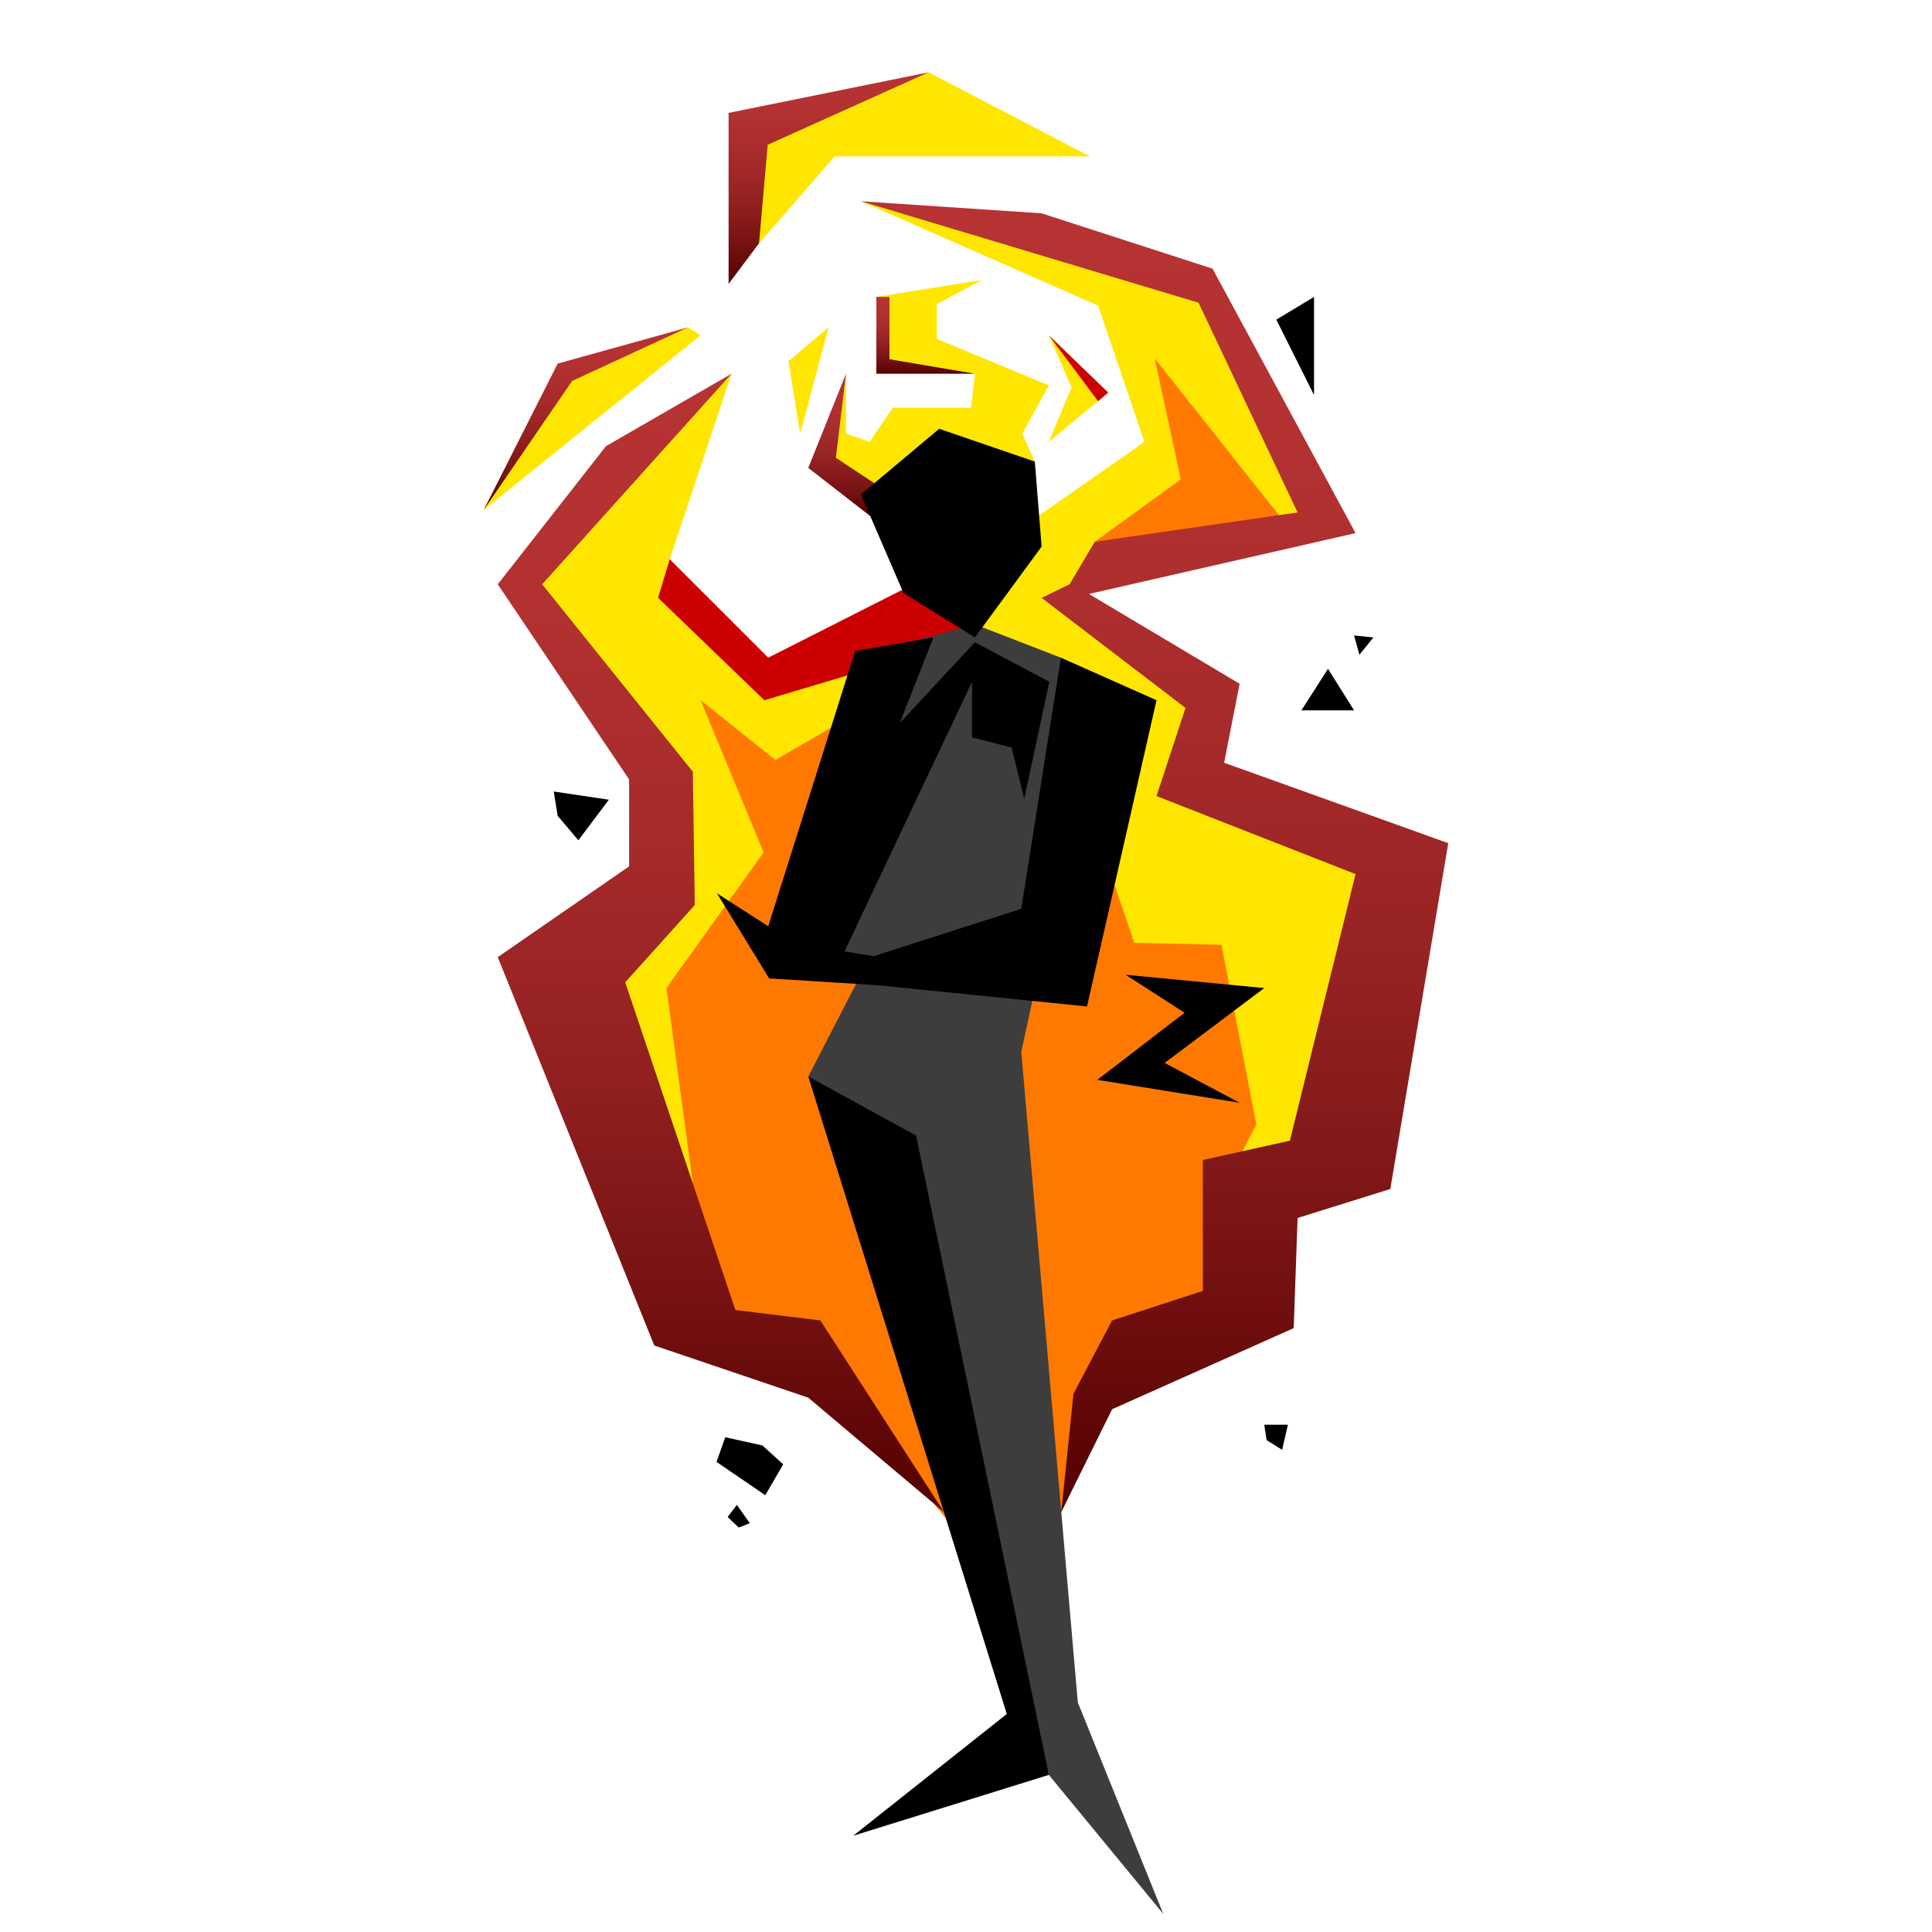 <svg id="Layer_1" data-name="Layer 1" xmlns="http://www.w3.org/2000/svg" xmlns:xlink="http://www.w3.org/1999/xlink" viewBox="0 0 288 288"><defs><style>.cls-1{fill:#ffe600;}.cls-2{fill:url(#linear-gradient);}.cls-3{fill:#c00;}.cls-4{fill:#ff7900;}.cls-5{fill:#3d3d3d;}.cls-6{fill:url(#linear-gradient-2);}.cls-7{fill:url(#linear-gradient-3);}.cls-8{fill:url(#linear-gradient-4);}.cls-9{fill:url(#linear-gradient-5);}.cls-10{fill:url(#linear-gradient-6);}</style><linearGradient id="linear-gradient" x1="126.47" y1="55.71" x2="126.47" y2="77.31" gradientUnits="userSpaceOnUse"><stop offset="0" stop-color="#b73333"/><stop offset="0.2" stop-color="#b33131"/><stop offset="0.4" stop-color="#a72b2b"/><stop offset="0.6" stop-color="#942121"/><stop offset="0.8" stop-color="#781313"/><stop offset="0.99" stop-color="#550101"/><stop offset="1" stop-color="#530000"/></linearGradient><linearGradient id="linear-gradient-2" x1="107.45" y1="55.71" x2="107.45" y2="225.4" xlink:href="#linear-gradient"/><linearGradient id="linear-gradient-3" x1="172.12" y1="30.01" x2="172.12" y2="225.4" xlink:href="#linear-gradient"/><linearGradient id="linear-gradient-4" x1="87.34" y1="48.8" x2="87.34" y2="76.01" xlink:href="#linear-gradient"/><linearGradient id="linear-gradient-5" x1="123.52" y1="10.78" x2="123.52" y2="42.32" xlink:href="#linear-gradient"/><linearGradient id="linear-gradient-6" x1="137.99" y1="44.26" x2="137.99" y2="55.71" xlink:href="#linear-gradient"/></defs><title>bookpics</title><polygon class="cls-1" points="156.35 49.98 159.73 57.73 156.35 65.86 165.2 58.52 156.35 49.98"/><polygon class="cls-1" points="126.11 55.71 126.11 64.64 129.64 65.86 133.09 60.78 144.76 60.78 145.33 55.71 131.36 54.27 130.64 44.26 146.34 41.74 139.64 45.34 139.64 50.52 156.35 57.44 152.39 64.64 154.26 68.81 128.34 73.71 125.17 71.98 123.52 66.65 126.11 55.71"/><polygon class="cls-2" points="130.21 77.31 120.49 69.75 126.11 55.71 124.6 68.24 132.44 73.42 130.21 77.31"/><polygon class="cls-1" points="113.15 36.27 124.42 23.31 162.47 23.31 138.42 10.78 111.78 18.99 113.15 36.27"/><polygon class="cls-1" points="72.11 76.01 104.44 49.98 102.56 48.8 83.84 54.9 72.11 76.01"/><polygon class="cls-1" points="140.71 225.4 121.72 202.8 98.1 190.92 88.96 138.36 95.87 129.79 98.1 113.6 77.51 85.73 109.05 55.71 99.83 83.36 102.92 90.7 114.44 100.2 148.36 81.41 170.6 65.86 163.69 45.56 128.34 30 165.2 37.35 179.24 42.32 197.6 76.01 160.78 87.89 180.11 103.01 177.3 116.19 210.78 130.88 196.96 174.07 185.72 177.1 183.56 197.4 166.72 202.59 158.2 225.4 152.03 194.81 130.64 182.93 140.71 225.4"/><polygon class="cls-3" points="98.1 89.12 99.83 83.36 114.52 98.04 136.12 87.1 145.33 95.02 113.94 104.38 98.1 89.12"/><polygon class="cls-4" points="172.12 53.42 176.02 71.46 163.19 80.76 191.5 77.87 172.12 53.42"/><polygon class="cls-4" points="103.63 179 99.34 147.28 113.83 127.07 104.44 104.38 115.58 113.29 133.63 102.83 164.21 126.34 169.09 140.55 182.08 140.84 187.28 167.63 181.34 179 181.04 197.72 165.83 208.81 156.98 228.11 142.45 228.11 122.35 203.52 108.61 195.42 103.63 179"/><polygon points="120.49 160.47 150.08 255.5 127.19 273.65 156.35 264.58 144.04 170.19 136.91 154.85 120.49 160.47"/><polygon class="cls-5" points="139.51 113.03 128.34 145.26 120.49 160.47 136.56 169.28 156.35 264.58 173.41 285.31 160.67 253.78 152.24 156.79 160.45 119 158.15 98.04 145.33 93.08 136.37 95.5 123.73 142.54 134.75 143.62 139.51 113.03"/><polygon points="128.34 73.71 140 63.92 154.26 68.81 155.27 81.48 145.33 95.02 134.68 88.4 128.34 73.71"/><polyline points="118.92 124.14 145.33 95.74 156.42 101.64 152.68 119.07 150.8 111.44 144.9 109.92 144.9 101.64 125.89 141.82 130.21 142.54 152.24 135.48 158.15 98.04 172.4 104.38 162.04 150.03 130.79 146.86 114.66 145.85 106.89 133.18 114.52 138.07 127.48 97.04 139.14 95.02 129.35 119.93"/><polygon class="cls-6" points="140.71 225.4 120.49 208.35 97.53 200.57 74.2 142.68 93.78 129.15 93.78 116.19 74.2 87.1 90.33 66.51 109.05 55.71 80.82 87.1 103.28 115.04 103.57 134.91 93.2 146.43 109.62 195.28 122.29 196.83 140.71 225.4"/><polygon class="cls-7" points="158.2 225.4 160.02 207.77 165.78 196.83 179.31 192.43 179.31 172.92 192.28 170.04 202.07 130.3 172.4 118.67 176.72 105.53 155.27 89.12 159.44 87.1 163.19 80.76 193.43 76.39 178.67 45.13 128.34 30 155.27 31.8 180.75 40.05 202.07 79.47 162.32 88.54 184.79 101.93 182.48 113.7 215.89 125.69 207.25 177.24 193.43 181.56 192.85 197.98 165.78 210.07 158.2 225.4"/><polygon class="cls-8" points="72.11 76.01 83.13 54.2 102.56 48.8 85.28 56.79 72.11 76.01"/><polygon class="cls-9" points="108.61 42.32 108.61 16.83 138.42 10.78 114.44 21.58 113.15 36.27 108.61 42.32"/><polygon class="cls-10" points="130.64 55.71 130.64 44.26 132.59 44.26 132.59 53.55 145.33 55.71 130.64 55.71"/><polygon class="cls-3" points="156.35 49.98 163.69 59.81 165.2 58.52 156.35 49.98"/><polygon class="cls-1" points="119.27 64.64 123.52 48.8 117.54 53.84 119.27 64.64"/><polygon points="108.11 214.25 113.65 215.47 116.75 218.28 114.08 222.89 106.81 217.92 108.11 214.25"/><polygon points="108.47 226.13 109.84 224.33 111.78 227.06 110.13 227.71 108.47 226.13"/><polygon points="188.82 214.68 188.46 212.38 191.99 212.38 191.12 216.12 188.82 214.68"/><polygon points="197.96 99.7 194 105.89 201.85 105.89 197.96 99.7"/><polygon points="202.64 97.61 201.85 94.73 204.73 95.02 202.64 97.61"/><polygon points="82.55 117.99 90.76 119.21 86.22 125.26 83.13 121.62 82.55 117.99"/><polygon points="190.26 47.65 195.88 44.26 195.88 58.88 190.26 47.65"/><polygon points="167.8 145.31 188.46 147.29 173.61 158.45 184.79 164.39 163.58 160.97 176.58 150.97 167.8 145.31"/></svg>